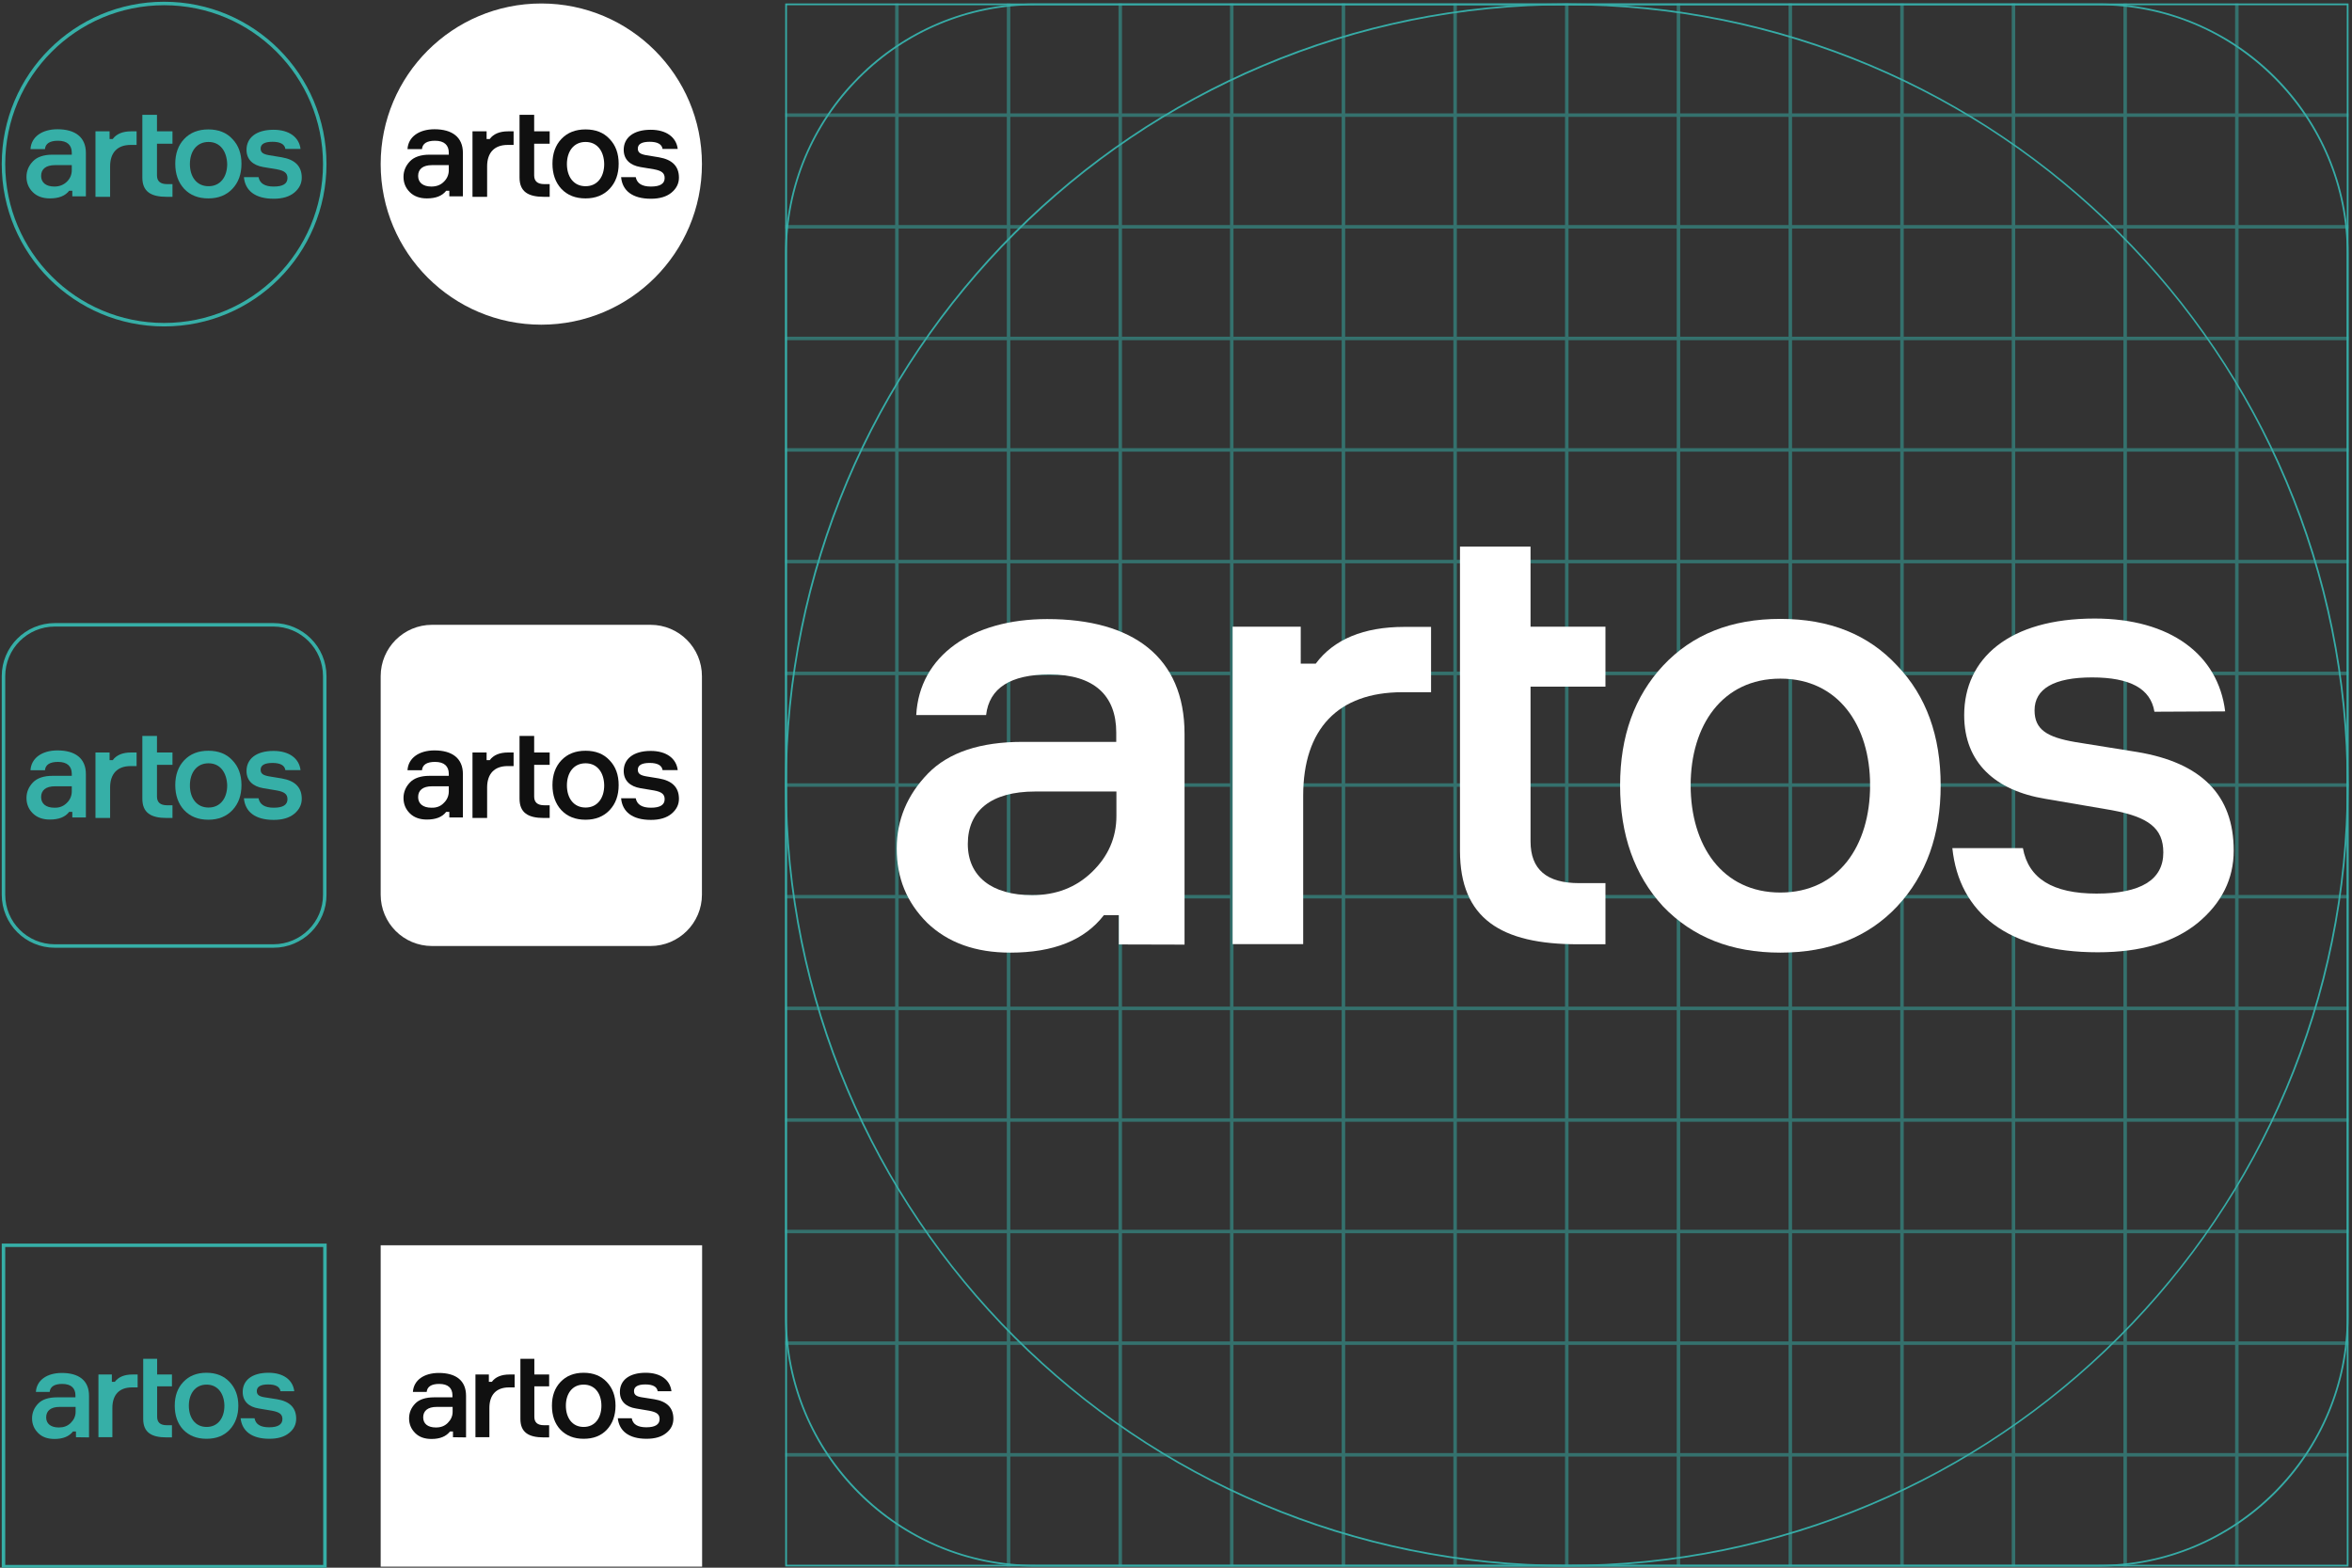 <?xml version="1.0" encoding="utf-8"?>
<!-- Generator: Adobe Illustrator 19.0.0, SVG Export Plug-In . SVG Version: 6.00 Build 0)  -->
<svg version="1.1" id="clearspace" xmlns="http://www.w3.org/2000/svg" xmlns:xlink="http://www.w3.org/1999/xlink" x="0px" y="0px"
	 viewBox="195 -170 1350 900" style="enable-background:new 195 -170 1350 900;" xml:space="preserve">
<rect x="195" y="-170" width="1350" height="900" fill="#333333" stroke="none"/>
<style type="text/css">
	.st0{fill:#36ACA7;}
	.st1{opacity:0.5;}
	.st2{fill:none;stroke:#36AFA7;stroke-width:2;stroke-miterlimit:10;}
	.st3{fill:#FFFFFF;}
	.st4{fill:#36AFA7;}
	.st5{fill:#101010;}
</style>
<g id="XMLID_31_">
	<g id="XMLID_1524_">
		<path id="XMLID_731_" class="st0" d="M1094.3-167c60.4,0,119,11.9,174.3,35.2c53.3,22.5,101.2,54.8,142.3,95.9
			c41.1,41.1,73.4,89,95.9,142.3c23.3,55.2,35.2,113.9,35.2,174.3s-11.9,119-35.2,174.3c-22.5,53.3-54.8,101.2-95.9,142.3
			c-41.1,41.1-89,73.4-142.3,95.9c-55.2,23.3-113.9,35.2-174.3,35.2c-60.4,0-119-11.9-174.3-35.2c-53.3-22.5-101.2-54.8-142.3-95.9
			c-41.1-41.1-73.4-89-95.9-142.3c-23.3-55.2-35.2-113.9-35.2-174.3c0-60.4,11.9-119,35.2-174.3c22.6-53.4,54.9-101.2,96-142.3
			c41.1-41.1,89-73.4,142.3-95.9C975.3-155.1,1033.9-167,1094.3-167 M1094.3-168c-247.8,0-448.7,200.9-448.7,448.7
			s200.9,448.7,448.7,448.7s448.7-201,448.7-448.7S1342.1-168,1094.3-168L1094.3-168z"/>
	</g>
	<g id="XMLID_1523_">
		<path id="XMLID_683_" class="st0" d="M1399.4-167c38.1,0,73.9,14.9,100.8,41.8c26.9,26.9,41.8,62.7,41.8,100.8v610.2
			c0,38.1-14.9,73.9-41.8,100.8c-26.9,26.9-62.7,41.8-100.8,41.8H789.2c-38.1,0-73.9-14.9-100.8-41.8
			c-26.9-26.9-41.8-62.7-41.8-100.8V-24.4c0-38.1,14.9-73.9,41.8-100.8c26.9-26.9,62.8-41.8,100.8-41.8H1399.4 M1399.4-168H789.2
			c-79.3,0-143.6,64.3-143.6,143.6v610.2c0,79.3,64.3,143.6,143.6,143.6h610.2c79.3,0,143.6-64.3,143.6-143.6V-24.4
			C1543-103.7,1478.7-168,1399.4-168L1399.4-168z"/>
	</g>
	<g id="XMLID_1478_" class="st1">
		<line id="XMLID_1522_" class="st2" x1="645.7" y1="665.2" x2="1543" y2="665.2"/>
		<line id="XMLID_1521_" class="st2" x1="645.7" y1="601.1" x2="1543" y2="601.1"/>
		<line id="XMLID_1520_" class="st2" x1="645.7" y1="537" x2="1543" y2="537"/>
		<line id="XMLID_1519_" class="st2" x1="645.7" y1="473" x2="1543" y2="473"/>
		<line id="XMLID_1518_" class="st2" x1="645.7" y1="408.9" x2="1543" y2="408.9"/>
		<line id="XMLID_1517_" class="st2" x1="645.7" y1="344.8" x2="1543" y2="344.8"/>
		<line id="XMLID_1516_" class="st2" x1="645.7" y1="280.7" x2="1543" y2="280.7"/>
		<line id="XMLID_1515_" class="st2" x1="645.7" y1="216.6" x2="1543" y2="216.6"/>
		<line id="XMLID_1514_" class="st2" x1="645.7" y1="152.4" x2="1543" y2="152.4"/>
		<line id="XMLID_1513_" class="st2" x1="645.7" y1="88.3" x2="1543" y2="88.3"/>
		<line id="XMLID_1512_" class="st2" x1="645.7" y1="24.3" x2="1543" y2="24.3"/>
		<line id="XMLID_1511_" class="st2" x1="645.7" y1="-39.8" x2="1543" y2="-39.8"/>
		<line id="XMLID_1497_" class="st2" x1="645.7" y1="-103.9" x2="1543" y2="-103.9"/>
		<line id="XMLID_1496_" class="st2" x1="1478.9" y1="-168" x2="1478.9" y2="729.3"/>
		<line id="XMLID_1495_" class="st2" x1="1414.8" y1="-168" x2="1414.8" y2="729.3"/>
		<line id="XMLID_1491_" class="st2" x1="1350.7" y1="-168" x2="1350.7" y2="729.3"/>
		<line id="XMLID_1490_" class="st2" x1="1286.7" y1="-168" x2="1286.7" y2="729.3"/>
		<line id="XMLID_1489_" class="st2" x1="1222.6" y1="-168" x2="1222.6" y2="729.3"/>
		<line id="XMLID_1487_" class="st2" x1="1158.4" y1="-168" x2="1158.4" y2="729.3"/>
		<line id="XMLID_1486_" class="st2" x1="1094.3" y1="-168" x2="1094.3" y2="729.3"/>
		<line id="XMLID_1485_" class="st2" x1="1030.2" y1="-168" x2="1030.2" y2="729.3"/>
		<line id="XMLID_1483_" class="st2" x1="966.1" y1="-168" x2="966.1" y2="729.3"/>
		<line id="XMLID_1482_" class="st2" x1="902" y1="-168" x2="902" y2="729.3"/>
		<line id="XMLID_1481_" class="st2" x1="838" y1="-168" x2="838" y2="729.3"/>
		<line id="XMLID_1480_" class="st2" x1="773.9" y1="-168" x2="773.9" y2="729.3"/>
		<line id="XMLID_1479_" class="st2" x1="709.8" y1="-168" x2="709.8" y2="729.3"/>
	</g>
	<g id="XMLID_1451_">
		<g id="XMLID_1575_">
			<path id="XMLID_1648_" class="st3" d="M837.2,372.2v-16.8h-8.6c-11.1,14.4-29,21.5-53.7,21.5c-20,0-35.8-5.7-47.7-17.1
				c-11.9-11.9-17.5-25.8-17.5-42.7c0-16.5,6.1-30.8,17.9-43c11.9-12.2,30.1-18.2,54.4-18.2h53.7v-5.4c0-21.1-12.6-33.3-38.3-33.3
				c-22.4,0-34.6,7.8-36.4,23.3h-40.1c1.8-34,31.9-55.1,75.2-55.1c49.1,0,78.8,21.8,78.8,65.9v121L837.2,372.2L837.2,372.2z
				 M821.8,330.6c9.3-9,14-19.7,14-32.2v-14h-46.6c-25.4,0-38.7,11.1-38.7,30.1c0,18.6,13.7,29.4,36.9,29.4
				C801,343.9,812.5,339.6,821.8,330.6z"/>
			<path id="XMLID_1646_" class="st3" d="M1016.4,189.8v37.6h-16.5c-36.9,0-56.9,21.1-56.9,59.4V372h-40.5V189.8h39.1V211h8.6
				c10.4-14,27.6-21.1,50.8-21.1h15.4V189.8z"/>
			<path id="XMLID_1581_" class="st3" d="M1073.5,189.8h43v34.4h-43V313c0,16.2,9.3,24,27.9,24h15.1v35.1h-15.8
				c-44.1,0-67.7-14.7-67.7-53.7V143.8h40.5V189.8L1073.5,189.8z"/>
			<path id="XMLID_1578_" class="st3" d="M1283.9,350.4c-16.5,17.5-38.7,26.5-67,26.5s-50.5-9-67.3-26.5
				c-16.5-17.9-24.7-41.2-24.7-69.5s8.3-51.2,24.7-68.8c16.8-17.9,39.1-26.8,67.3-26.8c28.3,0,50.5,9,67,26.8
				c16.8,17.5,25,40.5,25,68.8S1300.7,332.4,1283.9,350.4z M1216.9,219.6c-33.3,0-51.5,26.8-51.5,61.2c0,34.7,18.2,61.6,51.5,61.6
				c33.3,0,51.5-26.8,51.5-61.6C1268.4,246.5,1250.2,219.6,1216.9,219.6z"/>
			<path id="XMLID_1576_" class="st3" d="M1431.6,238.6c-2.2-13.3-14-19.7-35.8-19.7c-21.8,0-33,6.5-33,18.9
				c0,11.1,7.2,15.4,23.3,18.2l35.5,5.7c36.9,6.1,55.5,24.7,55.5,56.6c0,16.2-6.8,30.1-20.7,41.6c-13.7,11.1-32.6,16.8-57.3,16.8
				c-51.5,0-79.6-22.5-83.5-59.8h40.5c3.2,17.5,17.1,26.1,42.3,26.1c25.4,0,38.3-7.9,38.3-23.6c0-14-8.6-20.4-29.7-24.3l-38-6.5
				c-28.6-4.7-46.6-20.7-46.6-48c0-32.6,25.8-55.5,74.9-55.5c43.4,0,70.9,20.7,74.9,53.3L1431.6,238.6L1431.6,238.6z"/>
		</g>
	</g>
	<g id="XMLID_1450_">
		<path id="XMLID_682_" class="st0" d="M1542-167v895.3H646.7V-167H1542 M1543-168H645.7v897.3H1543V-168L1543-168z"/>
	</g>
	<g id="XMLID_1448_">
		<circle id="XMLID_739_" class="st2" cx="289.2" cy="-75.8" r="92.2"/>
	</g>
	<g id="XMLID_1421_">
		<g id="XMLID_1583_">
			<path id="XMLID_1643_" class="st4" d="M236.5-57v-3.5h-1.8c-2.3,3-6,4.4-11.1,4.4c-4.1,0-7.4-1.2-9.8-3.6s-3.6-5.3-3.6-8.8
				c0-3.4,1.3-6.4,3.7-8.9s6.2-3.8,11.2-3.8h11.1v-1.1c0-4.4-2.6-6.9-7.9-6.9c-4.7,0-7.2,1.6-7.5,4.8h-8.3c0.4-7,6.6-11.4,15.5-11.4
				c10.1,0,16.3,4.5,16.3,13.6v24.9h-7.8L236.5-57L236.5-57z M233.3-65.6c1.9-1.8,2.9-4.1,2.9-6.7v-2.9h-9.6c-5.3,0-8,2.3-8,6.2
				c0,3.8,2.8,6.1,7.6,6.1C229-62.9,231.4-63.8,233.3-65.6z"/>
			<path id="XMLID_1597_" class="st4" d="M273.4-94.6v7.8H270c-7.6,0-11.8,4.4-11.8,12.3V-57h-8.4v-37.6h8.1v4.4h1.8
				c2.1-2.9,5.7-4.4,10.5-4.4H273.4z"/>
			<path id="XMLID_1595_" class="st4" d="M285.1-94.6h8.9v7.1h-8.9v18.2c0,3.3,1.9,5,5.8,5h3.1v7.3h-3.3c-9.1,0-14-3-14-11.1v-36
				h8.4V-94.6z"/>
			<path id="XMLID_1592_" class="st4" d="M328.4-61.6c-3.4,3.6-8,5.5-13.8,5.5s-10.4-1.8-13.9-5.5c-3.4-3.7-5.1-8.5-5.1-14.4
				c0-5.8,1.7-10.6,5.1-14.2c3.5-3.7,8.1-5.5,13.9-5.5s10.4,1.8,13.8,5.5c3.5,3.6,5.2,8.4,5.2,14.2
				C333.6-70.1,331.9-65.3,328.4-61.6z M314.7-88.5c-6.9,0-10.7,5.5-10.7,12.7s3.8,12.7,10.7,12.7c6.9,0,10.7-5.5,10.7-12.7
				C325.2-83,321.5-88.5,314.7-88.5z"/>
			<path id="XMLID_1584_" class="st4" d="M358.8-84.5c-0.4-2.7-2.9-4.1-7.4-4.1s-6.8,1.3-6.8,3.9c0,2.3,1.5,3.2,4.8,3.8l7.3,1.2
				c7.6,1.3,11.5,5.1,11.5,11.7c0,3.3-1.4,6.2-4.3,8.6c-2.8,2.3-6.7,3.5-11.8,3.5c-10.7,0-16.4-4.7-17.1-12.4h8.4
				c0.7,3.6,3.6,5.4,8.7,5.4c5.3,0,7.9-1.6,7.9-4.9c0-2.9-1.8-4.2-6.1-5l-7.8-1.3c-5.9-1-9.6-4.3-9.6-9.9c0-6.7,5.3-11.5,15.5-11.5
				c9,0,14.7,4.3,15.5,11L358.8-84.5L358.8-84.5z"/>
		</g>
	</g>
	<g id="XMLID_796_">
		<path id="XMLID_765_" class="st2" d="M351.9,373.1H226.5c-16.4,0-29.5-13.2-29.5-29.5V218.2c0-16.3,13.2-29.5,29.5-29.5h125.4
			c16.3,0,29.5,13.2,29.5,29.5v125.4C381.5,359.9,368.2,373.1,351.9,373.1z"/>
	</g>
	<g id="XMLID_757_">
		<g id="XMLID_1598_">
			<path id="XMLID_1663_" class="st4" d="M236.5,299.6v-3.5h-1.8c-2.3,3-6,4.4-11.1,4.4c-4.1,0-7.4-1.2-9.8-3.6s-3.6-5.3-3.6-8.8
				c0-3.4,1.3-6.4,3.7-8.9s6.2-3.8,11.2-3.8h11.1v-1.1c0-4.4-2.6-6.9-7.9-6.9c-4.7,0-7.2,1.6-7.5,4.8h-8.3c0.4-7,6.6-11.4,15.5-11.4
				c10.1,0,16.3,4.5,16.3,13.6v24.9h-7.8L236.5,299.6L236.5,299.6z M233.3,291c1.9-1.8,2.9-4.1,2.9-6.7v-2.9h-9.6
				c-5.3,0-8,2.3-8,6.2c0,3.8,2.8,6.1,7.6,6.1C229,293.8,231.4,292.9,233.3,291z"/>
			<path id="XMLID_1661_" class="st4" d="M273.4,262v7.8H270c-7.6,0-11.8,4.4-11.8,12.3v17.5h-8.4V262h8.1v4.4h1.8
				c2.1-2.9,5.7-4.4,10.5-4.4H273.4z"/>
			<path id="XMLID_1604_" class="st4" d="M285.1,262h8.9v7.1h-8.9v18.2c0,3.3,1.9,5,5.8,5h3.1v7.3h-3.3c-9.1,0-14-3-14-11.1v-36h8.4
				V262z"/>
			<path id="XMLID_1601_" class="st4" d="M328.4,295.1c-3.4,3.6-8,5.5-13.8,5.5s-10.4-1.8-13.9-5.5c-3.4-3.7-5.1-8.5-5.1-14.4
				c0-5.8,1.7-10.6,5.1-14.2c3.5-3.7,8.1-5.5,13.9-5.5s10.4,1.8,13.8,5.5c3.5,3.6,5.2,8.4,5.2,14.2
				C333.6,286.6,331.9,291.4,328.4,295.1z M314.7,268.2c-6.9,0-10.7,5.5-10.7,12.7s3.8,12.7,10.7,12.7c6.9,0,10.7-5.5,10.7-12.7
				C325.2,273.7,321.5,268.2,314.7,268.2z"/>
			<path id="XMLID_1599_" class="st4" d="M358.8,272.1c-0.4-2.7-2.9-4.1-7.4-4.1s-6.8,1.3-6.8,3.9c0,2.3,1.5,3.2,4.8,3.8l7.3,1.2
				c7.6,1.3,11.5,5.1,11.5,11.7c0,3.3-1.4,6.2-4.3,8.6c-2.8,2.3-6.7,3.5-11.8,3.5c-10.7,0-16.4-4.7-17.1-12.4h8.4
				c0.7,3.6,3.6,5.4,8.7,5.4c5.3,0,7.9-1.6,7.9-4.9c0-2.9-1.8-4.2-6.1-5l-7.8-1.3c-5.9-1-9.6-4.3-9.6-9.9c0-6.7,5.3-11.5,15.5-11.5
				c9,0,14.7,4.3,15.5,11H358.8L358.8,272.1z"/>
		</g>
	</g>
	<rect id="XMLID_791_" x="197" y="544.9" class="st2" width="184.5" height="184.5"/>
	<g id="XMLID_671_">
		<g id="XMLID_1631_">
			<path id="XMLID_1657_" class="st4" d="M238.6,655.1v-3.3h-1.7c-2.2,2.8-5.7,4.3-10.6,4.3c-4,0-7.1-1.1-9.4-3.4
				c-2.3-2.3-3.5-5.1-3.5-8.4s1.2-6.1,3.5-8.5s6-3.6,10.8-3.6h10.6v-1.1c0-4.2-2.5-6.6-7.6-6.6c-4.5,0-6.9,1.6-7.2,4.6h-7.9
				c0.4-6.7,6.3-10.9,14.9-10.9c9.7,0,15.6,4.3,15.6,13.1v23.9L238.6,655.1L238.6,655.1L238.6,655.1z M235.6,646.9
				c1.8-1.8,2.8-3.9,2.8-6.4v-2.8h-9.2c-5,0-7.7,2.2-7.7,6c0,3.7,2.7,5.8,7.3,5.8C231.5,649.5,233.8,648.7,235.6,646.9z"/>
			<path id="XMLID_1655_" class="st4" d="M274,619.1v7.4h-3.2c-7.3,0-11.3,4.2-11.3,11.8v16.8h-8v-36h7.7v4.2h1.7
				c2.1-2.8,5.5-4.2,10.1-4.2L274,619.1L274,619.1z"/>
			<path id="XMLID_1653_" class="st4" d="M285.2,619.1h8.5v6.8h-8.5v17.5c0,3.2,1.8,4.8,5.5,4.8h3v7h-3.1c-8.7,0-13.4-2.9-13.4-10.6
				v-34.5h8V619.1z"/>
			<path id="XMLID_1634_" class="st4" d="M326.8,650.8c-3.3,3.5-7.7,5.2-13.3,5.2s-10-1.8-13.3-5.2c-3.3-3.5-4.9-8.2-4.9-13.8
				s1.6-10.1,4.9-13.6s7.7-5.3,13.3-5.3s10,1.8,13.3,5.3s5,8,5,13.6S330.1,647.3,326.8,650.8z M313.6,624.9
				c-6.6,0-10.2,5.3-10.2,12.1c0,6.9,3.6,12.2,10.2,12.2s10.2-5.3,10.2-12.2C323.7,630.2,320.1,624.9,313.6,624.9z"/>
			<path id="XMLID_1632_" class="st4" d="M356,628.7c-0.4-2.6-2.8-3.9-7.1-3.9s-6.5,1.3-6.5,3.8c0,2.2,1.4,3.1,4.6,3.6l7,1.1
				c7.3,1.2,11,4.9,11,11.2c0,3.2-1.3,6-4.1,8.2c-2.7,2.2-6.5,3.3-11.3,3.3c-10.2,0-15.7-4.5-16.5-11.8h8c0.6,3.5,3.4,5.2,8.4,5.2
				s7.6-1.6,7.6-4.7c0-2.8-1.7-4-5.9-4.8l-7.7-1.3c-5.7-0.9-9.2-4.1-9.2-9.5c0-6.5,5.1-11,14.8-11c8.6,0,14,4.1,14.8,10.6L356,628.7
				L356,628.7z"/>
		</g>
	</g>
	<g id="XMLID_669_">
		<circle id="XMLID_670_" class="st3" cx="505.7" cy="-75.8" r="92.2"/>
	</g>
	<g id="XMLID_662_">
		<g id="XMLID_663_">
			<path id="XMLID_668_" class="st5" d="M452.9-57v-3.5h-1.8c-2.3,3-6,4.4-11.1,4.4c-4.1,0-7.4-1.2-9.8-3.6s-3.6-5.3-3.6-8.8
				c0-3.4,1.3-6.4,3.7-8.9c2.4-2.5,6.2-3.8,11.2-3.8h11.1v-1.1c0-4.4-2.6-6.9-7.9-6.9c-4.7,0-7.2,1.6-7.5,4.8h-8.3
				c0.4-7,6.6-11.4,15.5-11.4c10.1,0,16.3,4.5,16.3,13.6v24.9h-7.8L452.9-57L452.9-57z M449.7-65.6c1.9-1.8,2.9-4.1,2.9-6.7v-2.9
				H443c-5.3,0-8,2.3-8,6.2c0,3.8,2.8,6.1,7.6,6.1C445.5-62.9,447.9-63.8,449.7-65.6z"/>
			<path id="XMLID_667_" class="st5" d="M489.8-94.6v7.8h-3.4c-7.6,0-11.8,4.4-11.8,12.3V-57h-8.4v-37.6h8.1v4.4h1.8
				c2.1-2.9,5.7-4.4,10.5-4.4H489.8z"/>
			<path id="XMLID_666_" class="st5" d="M501.6-94.6h8.9v7.1h-8.9v18.2c0,3.3,1.9,5,5.8,5h3.1v7.3h-3.3c-9.1,0-14-3-14-11.1v-36h8.4
				V-94.6z"/>
			<path id="XMLID_665_" class="st5" d="M544.9-61.6c-3.4,3.6-8,5.5-13.8,5.5c-5.8,0-10.4-1.8-13.9-5.5c-3.4-3.7-5.1-8.5-5.1-14.4
				c0-5.8,1.7-10.6,5.1-14.2c3.5-3.7,8.1-5.5,13.9-5.5c5.8,0,10.4,1.8,13.8,5.5c3.5,3.6,5.2,8.4,5.2,14.2
				C550.1-70.1,548.4-65.3,544.9-61.6z M531.1-88.5c-6.9,0-10.7,5.5-10.7,12.7s3.8,12.7,10.7,12.7c6.9,0,10.7-5.5,10.7-12.7
				C541.7-83,538-88.5,531.1-88.5z"/>
			<path id="XMLID_664_" class="st5" d="M575.3-84.5c-0.4-2.7-2.9-4.1-7.4-4.1s-6.8,1.3-6.8,3.9c0,2.3,1.5,3.2,4.8,3.8l7.3,1.2
				c7.6,1.3,11.5,5.1,11.5,11.7c0,3.3-1.4,6.2-4.3,8.6c-2.8,2.3-6.7,3.5-11.8,3.5c-10.7,0-16.4-4.7-17.1-12.4h8.4
				c0.7,3.6,3.6,5.4,8.7,5.4c5.3,0,7.9-1.6,7.9-4.9c0-2.9-1.8-4.2-6.1-5l-7.8-1.3c-5.9-1-9.6-4.3-9.6-9.9c0-6.7,5.3-11.5,15.5-11.5
				c9,0,14.7,4.3,15.5,11L575.3-84.5L575.3-84.5z"/>
		</g>
	</g>
	<g id="XMLID_660_">
		<path id="XMLID_661_" class="st3" d="M568.4,373.1H443c-16.4,0-29.5-13.2-29.5-29.5V218.2c0-16.3,13.2-29.5,29.5-29.5h125.4
			c16.3,0,29.5,13.2,29.5,29.5v125.4C597.9,359.9,584.6,373.1,568.4,373.1z"/>
	</g>
	<g id="XMLID_18_">
		<g id="XMLID_10_">
			<path id="XMLID_659_" class="st5" d="M452.9,299.6v-3.5h-1.8c-2.3,3-6,4.4-11.1,4.4c-4.1,0-7.4-1.2-9.8-3.6s-3.6-5.3-3.6-8.8
				c0-3.4,1.3-6.4,3.7-8.9s6.2-3.8,11.2-3.8h11.1v-1.1c0-4.4-2.6-6.9-7.9-6.9c-4.7,0-7.2,1.6-7.5,4.8h-8.3c0.4-7,6.6-11.4,15.5-11.4
				c10.1,0,16.3,4.5,16.3,13.6v24.9h-7.8L452.9,299.6L452.9,299.6z M449.7,291c1.9-1.8,2.9-4.1,2.9-6.7v-2.9H443c-5.3,0-8,2.3-8,6.2
				c0,3.8,2.8,6.1,7.6,6.1C445.5,293.8,447.9,292.9,449.7,291z"/>
			<path id="XMLID_658_" class="st5" d="M489.8,262v7.8h-3.4c-7.6,0-11.8,4.4-11.8,12.3v17.5h-8.4V262h8.1v4.4h1.8
				c2.1-2.9,5.7-4.4,10.5-4.4H489.8z"/>
			<path id="XMLID_657_" class="st5" d="M501.6,262h8.9v7.1h-8.9v18.2c0,3.3,1.9,5,5.8,5h3.1v7.3h-3.3c-9.1,0-14-3-14-11.1v-36h8.4
				V262z"/>
			<path id="XMLID_627_" class="st5" d="M544.9,295.1c-3.4,3.6-8,5.5-13.8,5.5c-5.8,0-10.4-1.8-13.9-5.5c-3.4-3.7-5.1-8.5-5.1-14.4
				c0-5.8,1.7-10.6,5.1-14.2c3.5-3.7,8.1-5.5,13.9-5.5c5.8,0,10.4,1.8,13.8,5.5c3.5,3.6,5.2,8.4,5.2,14.2
				C550.1,286.6,548.4,291.4,544.9,295.1z M531.1,268.2c-6.9,0-10.7,5.5-10.7,12.7s3.8,12.7,10.7,12.7c6.9,0,10.7-5.5,10.7-12.7
				C541.7,273.7,538,268.2,531.1,268.2z"/>
			<path id="XMLID_625_" class="st5" d="M575.3,272.1c-0.4-2.7-2.9-4.1-7.4-4.1s-6.8,1.3-6.8,3.9c0,2.3,1.5,3.2,4.8,3.8l7.3,1.2
				c7.6,1.3,11.5,5.1,11.5,11.7c0,3.3-1.4,6.2-4.3,8.6c-2.8,2.3-6.7,3.5-11.8,3.5c-10.7,0-16.4-4.7-17.1-12.4h8.4
				c0.7,3.6,3.6,5.4,8.7,5.4c5.3,0,7.9-1.6,7.9-4.9c0-2.9-1.8-4.2-6.1-5l-7.8-1.3c-5.9-1-9.6-4.3-9.6-9.9c0-6.7,5.3-11.5,15.5-11.5
				c9,0,14.7,4.3,15.5,11H575.3L575.3,272.1z"/>
		</g>
	</g>
	<rect id="XMLID_16_" x="413.5" y="544.9" class="st3" width="184.5" height="184.5"/>
	<g id="XMLID_1_">
		<g id="XMLID_5_">
			<path id="XMLID_9_" class="st5" d="M455,655.1v-3.3h-1.7c-2.2,2.8-5.7,4.3-10.6,4.3c-4,0-7.1-1.1-9.4-3.4s-3.5-5.1-3.5-8.4
				s1.2-6.1,3.5-8.5s6-3.6,10.8-3.6h10.6v-1.1c0-4.2-2.5-6.6-7.6-6.6c-4.5,0-6.9,1.6-7.2,4.6H432c0.4-6.7,6.3-10.9,14.9-10.9
				c9.7,0,15.6,4.3,15.6,13.1v23.9L455,655.1L455,655.1L455,655.1z M452,646.9c1.8-1.8,2.8-3.9,2.8-6.4v-2.8h-9.2
				c-5,0-7.7,2.2-7.7,6c0,3.7,2.7,5.8,7.3,5.8C448,649.5,450.2,648.7,452,646.9z"/>
			<path id="XMLID_6_" class="st5" d="M490.4,619.1v7.4h-3.2c-7.3,0-11.3,4.2-11.3,11.8v16.8h-8v-36h7.7v4.2h1.7
				c2.1-2.8,5.5-4.2,10.1-4.2L490.4,619.1L490.4,619.1z"/>
			<path id="XMLID_7_" class="st5" d="M501.7,619.1h8.5v6.8h-8.5v17.5c0,3.2,1.8,4.8,5.5,4.8h3v7h-3.1c-8.7,0-13.4-2.9-13.4-10.6
				v-34.5h8V619.1z"/>
			<path id="XMLID_8_" class="st5" d="M543.3,650.8c-3.3,3.5-7.7,5.2-13.3,5.2s-10-1.8-13.3-5.2c-3.3-3.5-4.9-8.2-4.9-13.8
				s1.6-10.1,4.9-13.6c3.3-3.5,7.7-5.3,13.3-5.3c5.6,0,10,1.8,13.3,5.3s5,8,5,13.6S546.6,647.3,543.3,650.8z M530,624.9
				c-6.6,0-10.2,5.3-10.2,12.1c0,6.9,3.6,12.2,10.2,12.2s10.2-5.3,10.2-12.2C540.2,630.2,536.6,624.9,530,624.9z"/>
			<path id="XMLID_12_" class="st5" d="M572.5,628.7c-0.4-2.6-2.8-3.9-7.1-3.9c-4.3,0-6.5,1.3-6.5,3.8c0,2.2,1.4,3.1,4.6,3.6l7,1.1
				c7.3,1.2,11,4.9,11,11.2c0,3.2-1.3,6-4.1,8.2c-2.7,2.2-6.5,3.3-11.3,3.3c-10.2,0-15.7-4.5-16.5-11.8h8c0.6,3.5,3.4,5.2,8.4,5.2
				s7.6-1.6,7.6-4.7c0-2.8-1.7-4-5.9-4.8l-7.7-1.3c-5.7-0.9-9.2-4.1-9.2-9.5c0-6.5,5.1-11,14.8-11c8.6,0,14,4.1,14.8,10.6
				L572.5,628.7L572.5,628.7z"/>
		</g>
	</g>
</g>
</svg>
